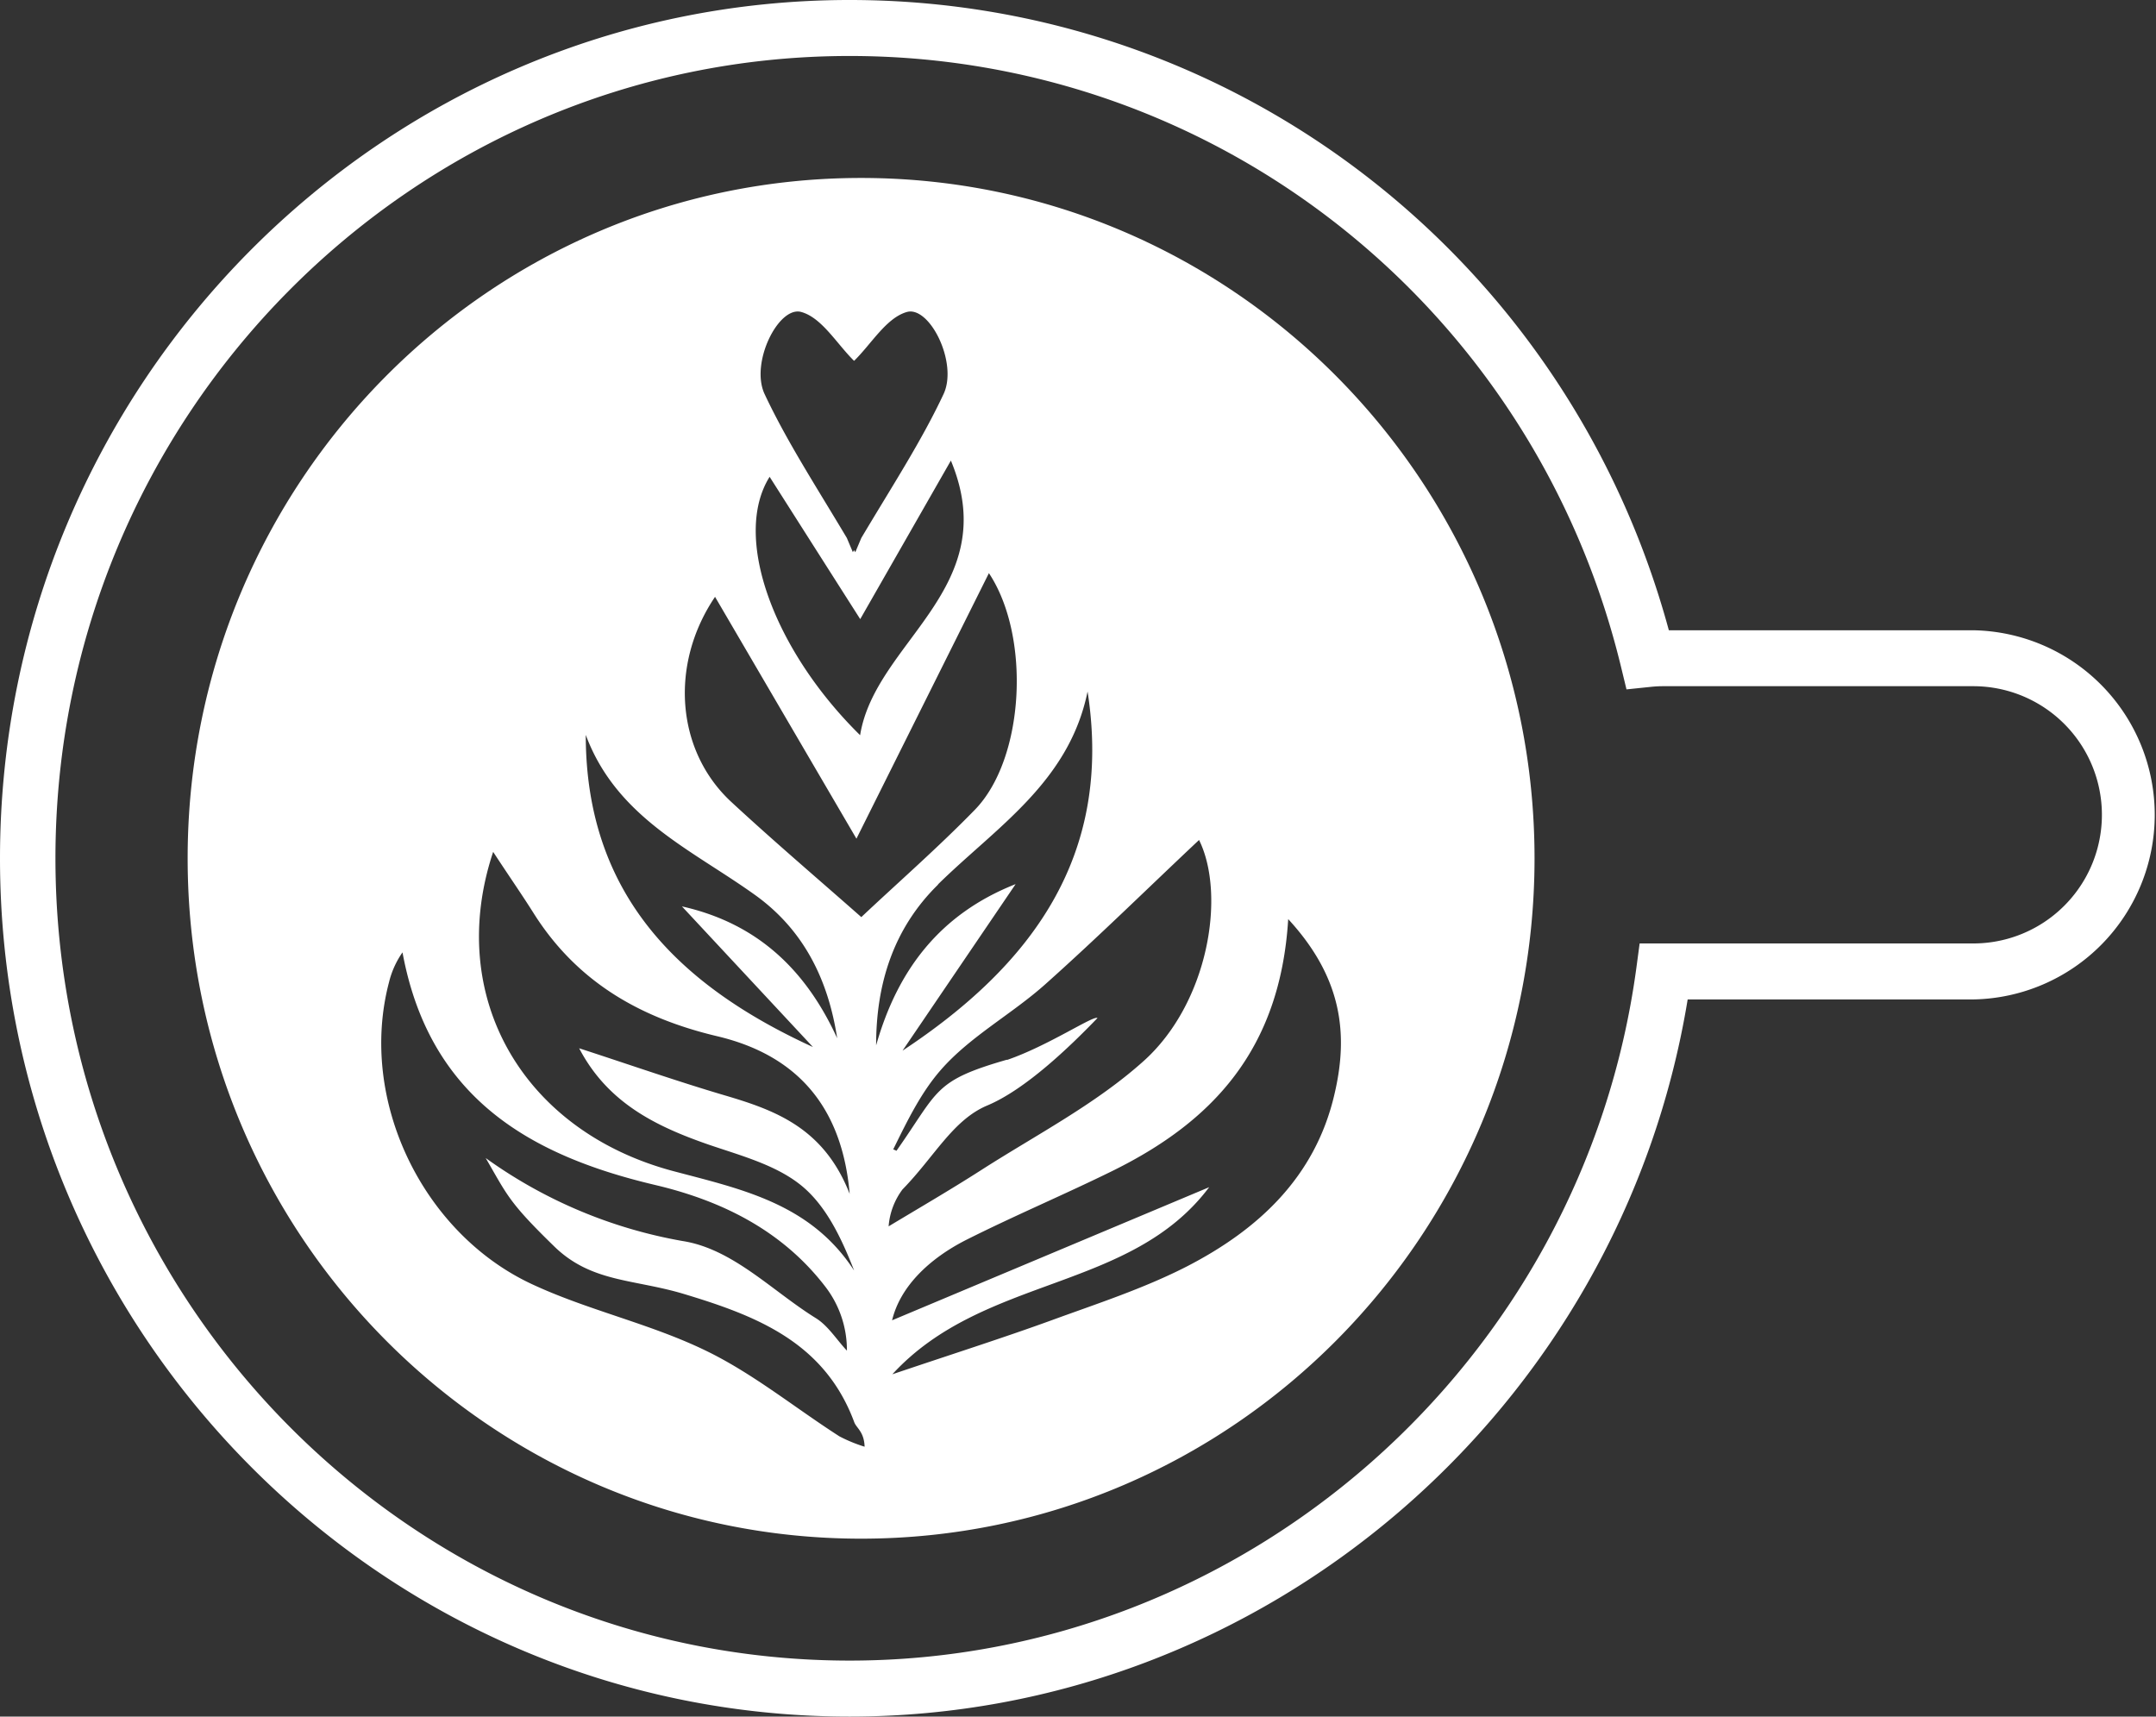 <svg xmlns="http://www.w3.org/2000/svg" viewBox="0 0 398.58 317.35"><rect x="0" y="0" width="398.58" height="317.35" fill="#333333" stroke="none"/><defs><style>.cls-1{fill:#fff;}</style></defs><title>logo</title><g id="Object"><path class="cls-1" d="M773.11,504.37H716.83c-18.69-68.82-80.37-116.52-151.44-116.52-86.61,0-157.08,71.18-157.08,158.68S478.78,705.2,565.39,705.2c76.66,0,142.47-56.68,154.92-132.58h52.8a34.13,34.13,0,0,0,0-68.25Zm0,57.9H711.43l-.6,4.48c-9.86,73-72.38,128.1-145.44,128.1-81,0-146.83-66.54-146.83-148.32S484.43,398.2,565.39,398.2c67.74,0,126.36,46.36,142.55,112.73L709,515.3l4.43-.46a21.32,21.32,0,0,1,2.4-.13h57.28a23.78,23.78,0,0,1,0,47.56Z" transform="translate(-408.31 -387.85)"/><path class="cls-1" d="M567.51,420.75C498.74,420.75,443,477.06,443,546.53s55.74,125.78,124.51,125.78S692,616,692,546.53,636.28,420.75,567.51,420.75Zm-11.06,24.78c3.79,1.06,6.54,5.86,9.72,9h.07c3.18-3.12,5.93-7.92,9.72-9,4.19-1.19,9.51,9.4,6.78,15.19-4.09,8.71-9.44,16.91-15.2,26.59l-1.11,2.63-.23-.38c-.07.13-.15.24-.22.38-.38-.91-.75-1.76-1.11-2.63-5.77-9.68-11.11-17.88-15.2-26.59C546.94,454.93,552.26,444.34,556.45,445.53ZM550.59,476c5.86,9.21,11.49,18.06,16.75,26.31L584.1,473c9.83,23.63-14,33.42-16.78,50.77C551.29,508,543.65,487.06,550.59,476ZM540.5,498.19l26.14,44.71,24.49-49.09c7.78,11.73,6.61,34.28-2.59,43.74-6.87,7.05-14.3,13.53-21,19.85-7.85-6.93-16.07-13.92-24-21.26C533.35,526.74,532,510.77,540.5,498.19Zm7.44,55.15c8.95,6.43,13.48,15.62,15.14,26.45-5.71-12.46-14.58-21.2-28.7-24.37l24.22,26c-24.69-11.31-42-28.14-42-57.71C522.31,539.07,536.25,544.94,547.94,553.34Zm-48.46-8c3,4.58,5.31,7.89,7.45,11.29,8,12.7,19.64,19.4,34,22.8,14.93,3.55,23.08,13.23,24.46,29.14-4.75-12.16-13.67-15.44-23.08-18.21-8.84-2.61-17.55-5.66-26.93-8.71,5.27,10.08,14.14,14.41,23.9,17.8,5.83,2,12.23,3.68,16.93,7.38s7.59,9.73,10,15.91c-8-12.32-20.65-15-33.2-18.32C505.06,597.09,490.56,572.17,499.48,545.34Zm63.93,108c-8.23-5.29-15.94-11.6-24.66-15.81-10.31-5-21.8-7.45-32.18-12.31-20.19-9.46-32.05-34.06-26.35-55.75a16.37,16.37,0,0,1,2.5-5.55c4.95,26.82,23.4,37.5,46.7,43,12.35,2.91,23.56,8.44,31.55,18.91a19.22,19.22,0,0,1,3.91,11.72c-1.89-2-3.46-4.59-5.73-6-8.07-5-15.36-12.83-24.67-14.27a88.46,88.46,0,0,1-36.38-15.34c4,6.89,4.25,8.15,12.68,16.35,6.85,6.67,14.68,6,23.89,8.76,13.48,4.06,26.08,8.92,31.57,23.74.4,1.07,1.82,1.75,1.91,4.52A27.58,27.58,0,0,1,563.41,653.35Zm18.32-102c10.75-10.57,24.22-18.89,27.64-35.65,4.74,30.54-10.49,50.73-34.21,66.4l20.91-30.79c-14.09,5.56-21.87,16-25.79,29.81C570.27,569.7,573.5,559.47,581.73,551.39Zm12.74,32.42c-13.62,3.92-12.56,5.67-20.43,16.84a5.18,5.18,0,0,0-.6-.26c2.56-5.19,5.08-10.42,8.75-14.63,5.44-6.26,13.21-10.37,19.48-16,9.8-8.75,19.19-18,28.31-26.57,5,10.14,1.75,30.12-10.26,40.88-8.91,8-19.89,13.65-30.05,20.17-5.68,3.64-11.47,7-17.08,10.38a13,13,0,0,1,2.57-6.83c5.92-6.06,9.31-12.85,15.68-15.52,7-2.94,15.1-10.7,20.36-16.16C610.52,575.5,602.11,581.19,594.47,583.81ZM655,590.19c-3.56,15.3-14.1,25-27.27,31.79-8,4.1-16.66,6.9-25.14,10-8.92,3.24-18,6.12-29.31,9.94,16.87-18.38,44-15.2,58.57-34.59l-58.62,24.61c1.49-6.2,6.81-11.39,13.81-14.92,8.92-4.48,18.13-8.36,27.08-12.77,18.17-9,30.86-22.2,32.34-46.48C656.47,568.63,657.63,579.07,655,590.19Z" transform="translate(-408.31 -387.85)"/></g></svg>